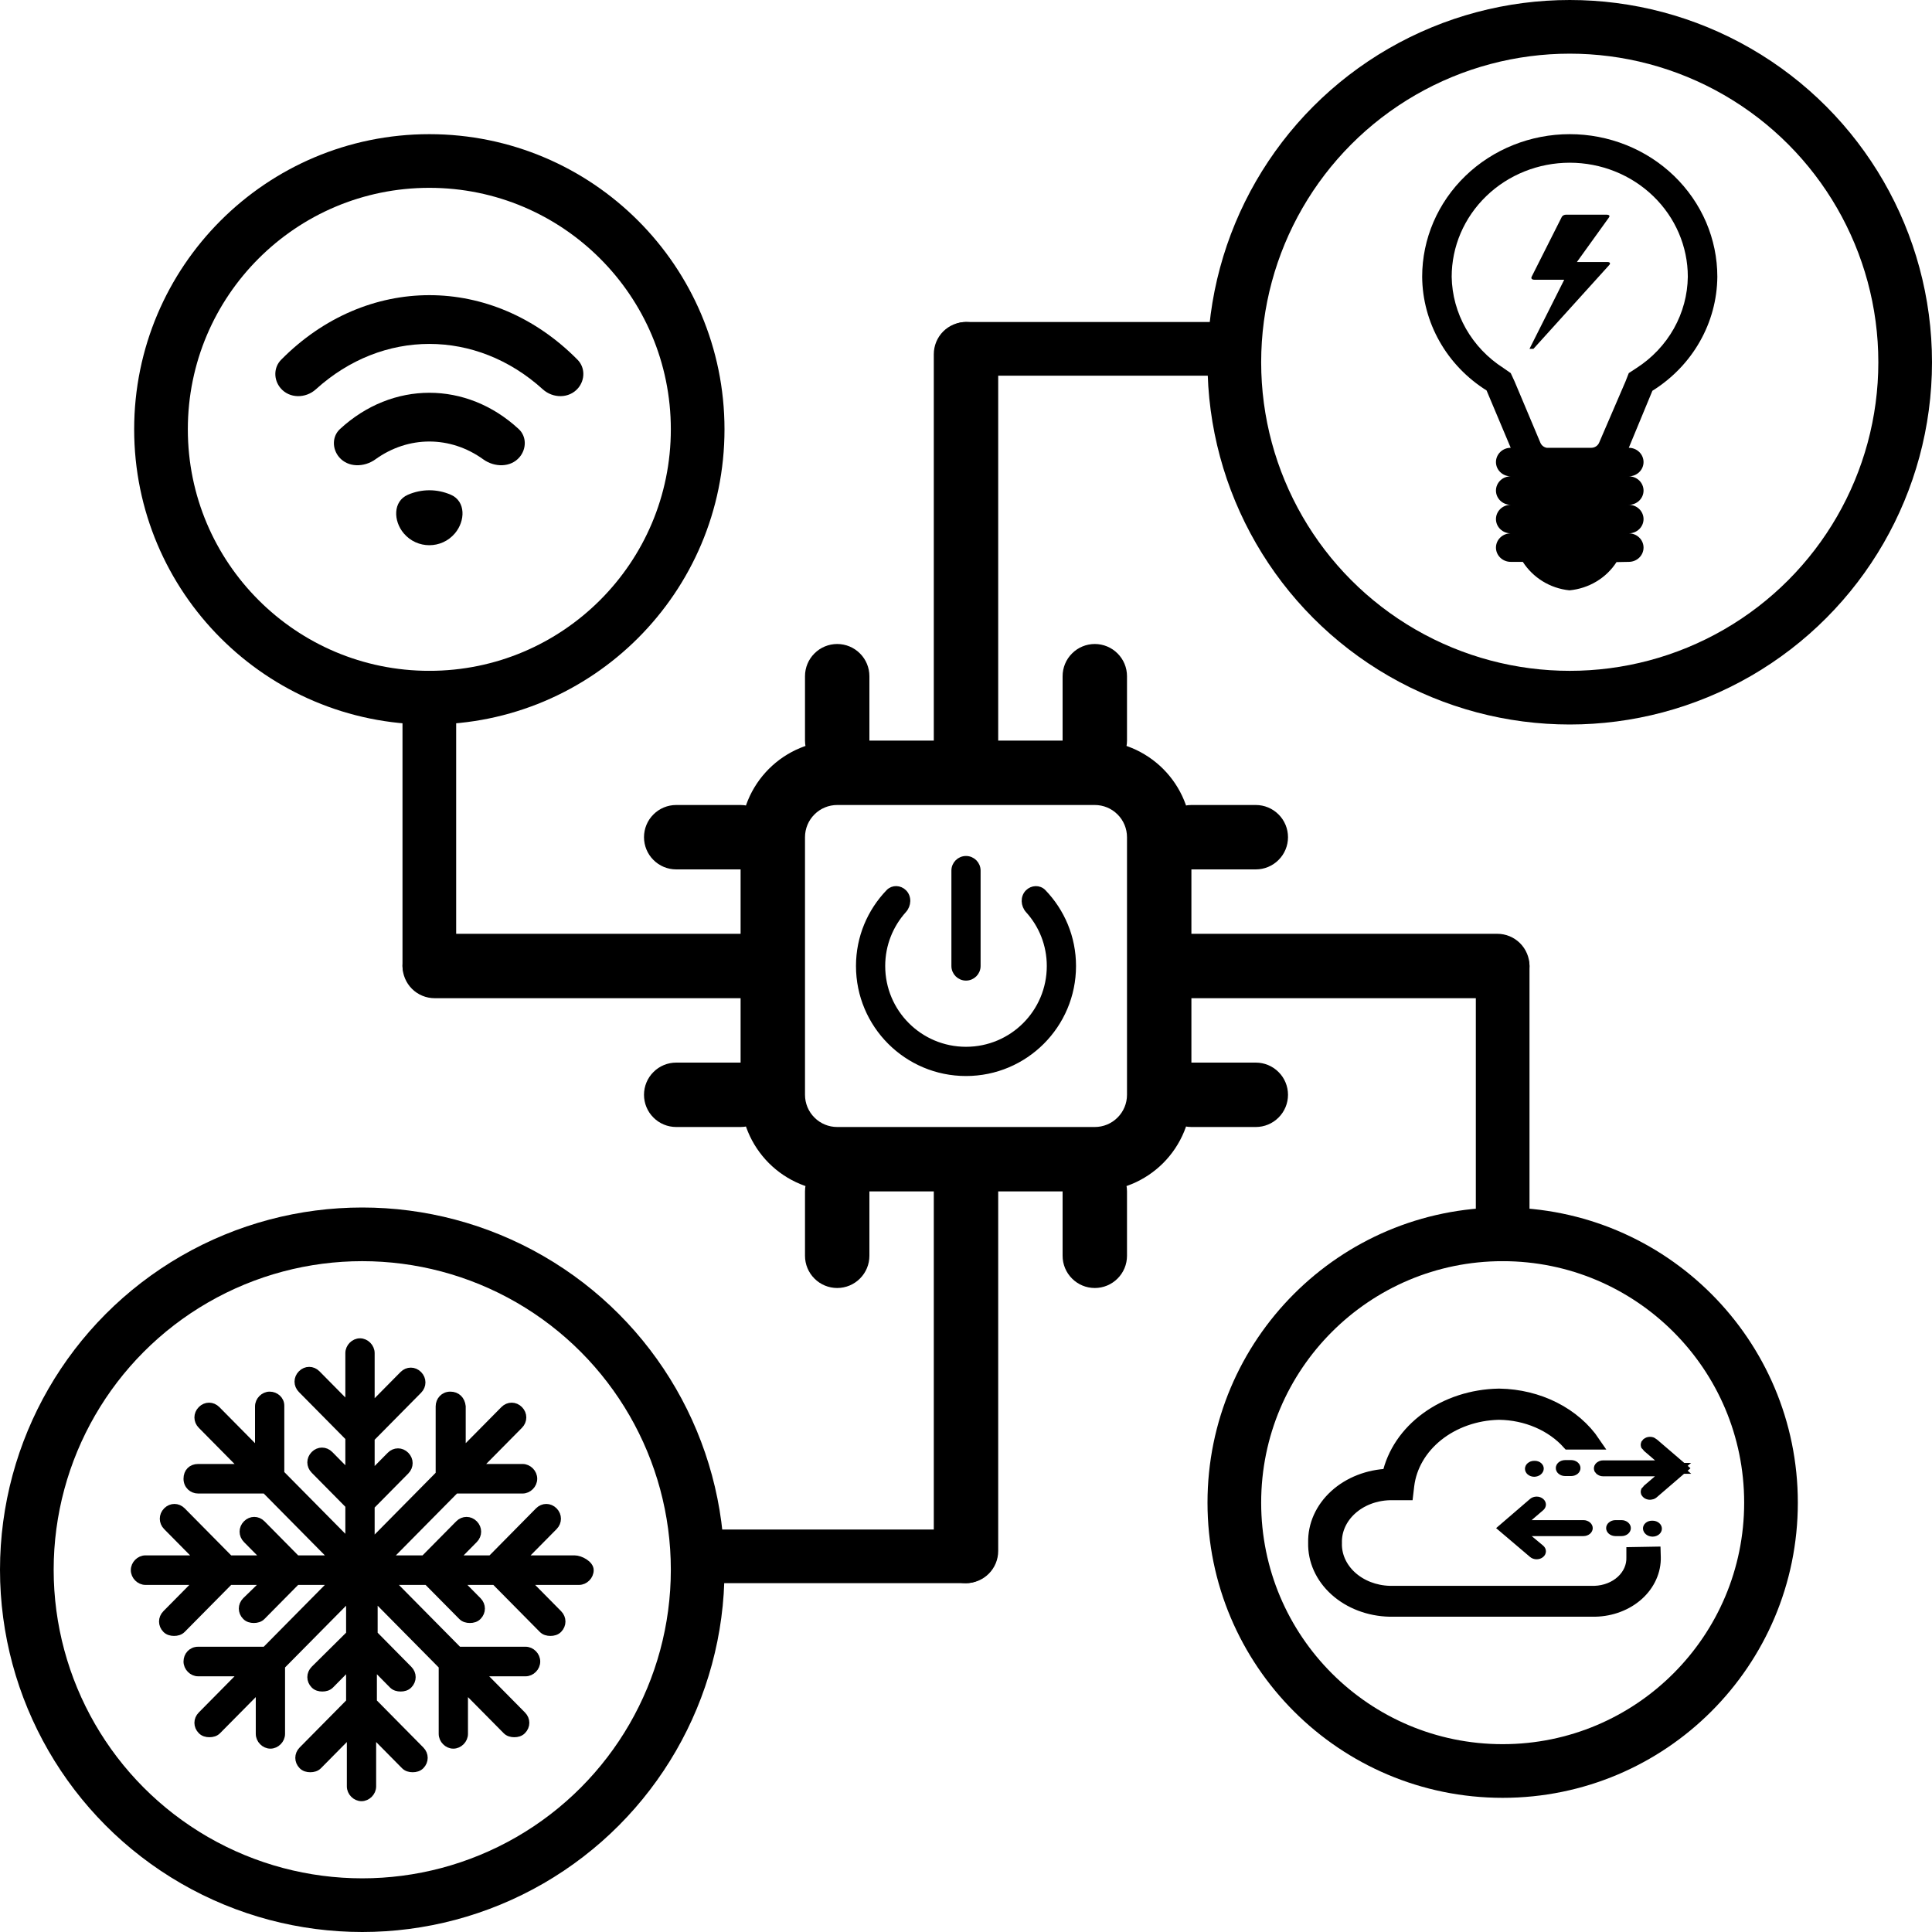<svg width="72" height="72" viewBox="0 0 72 72" fill="none" xmlns="http://www.w3.org/2000/svg">
<path d="M31.2 27.6H40.8C41.755 27.6 42.67 27.979 43.346 28.654C44.021 29.329 44.4 30.245 44.4 31.2V40.8C44.4 41.755 44.021 42.67 43.346 43.346C42.67 44.021 41.755 44.4 40.8 44.4H31.2C30.245 44.4 29.329 44.021 28.654 43.346C27.979 42.67 27.6 41.755 27.6 40.8V31.2C27.6 30.245 27.979 29.329 28.654 28.654C29.329 27.979 30.245 27.6 31.2 27.6ZM31.2 30C30.882 30 30.576 30.126 30.352 30.352C30.126 30.576 30 30.882 30 31.2V40.8C30 41.118 30.126 41.423 30.352 41.648C30.576 41.874 30.882 42 31.2 42H40.8C41.118 42 41.423 41.874 41.648 41.648C41.874 41.423 42 41.118 42 40.8V31.2C42 30.882 41.874 30.576 41.648 30.352C41.423 30.126 41.118 30 40.8 30H31.2ZM31.2 24C31.518 24 31.823 24.126 32.048 24.352C32.274 24.576 32.4 24.882 32.4 25.2V27.6C32.4 27.918 32.274 28.224 32.048 28.448C31.823 28.674 31.518 28.8 31.2 28.8C30.882 28.8 30.576 28.674 30.352 28.448C30.126 28.224 30 27.918 30 27.6V25.2C30 24.882 30.126 24.576 30.352 24.352C30.576 24.126 30.882 24 31.2 24ZM25.2 30H27.6C27.918 30 28.224 30.126 28.448 30.352C28.674 30.576 28.8 30.882 28.8 31.2C28.8 31.518 28.674 31.823 28.448 32.048C28.224 32.274 27.918 32.4 27.6 32.4H25.2C24.882 32.4 24.576 32.274 24.352 32.048C24.126 31.823 24 31.518 24 31.2C24 30.882 24.126 30.576 24.352 30.352C24.576 30.126 24.882 30 25.2 30ZM44.4 30H46.8C47.118 30 47.423 30.126 47.648 30.352C47.874 30.576 48 30.882 48 31.2C48 31.518 47.874 31.823 47.648 32.048C47.423 32.274 47.118 32.4 46.8 32.4H44.4C44.082 32.4 43.776 32.274 43.551 32.048C43.326 31.823 43.2 31.518 43.2 31.2C43.2 30.882 43.326 30.576 43.551 30.352C43.776 30.126 44.082 30 44.4 30ZM16.2 34.8H27.6C27.918 34.8 28.224 34.926 28.448 35.151C28.674 35.377 28.8 35.682 28.8 36C28.8 36.318 28.674 36.623 28.448 36.849C28.224 37.074 27.918 37.2 27.6 37.2H16.2C15.882 37.2 15.576 37.074 15.351 36.849C15.126 36.623 15 36.318 15 36C15 35.682 15.126 35.377 15.351 35.151C15.576 34.926 15.882 34.8 16.2 34.8ZM44.4 34.8H55.8C56.118 34.8 56.423 34.926 56.648 35.151C56.874 35.377 57 35.682 57 36C57 36.318 56.874 36.623 56.648 36.849C56.423 37.074 56.118 37.2 55.8 37.2H44.4C44.082 37.2 43.776 37.074 43.551 36.849C43.326 36.623 43.2 36.318 43.2 36C43.2 35.682 43.326 35.377 43.551 35.151C43.776 34.926 44.082 34.8 44.4 34.8ZM25.2 39.6H27.6C27.918 39.6 28.224 39.726 28.448 39.952C28.674 40.176 28.8 40.482 28.8 40.8C28.8 41.118 28.674 41.423 28.448 41.648C28.224 41.874 27.918 42 27.6 42H25.2C24.882 42 24.576 41.874 24.352 41.648C24.126 41.423 24 41.118 24 40.8C24 40.482 24.126 40.176 24.352 39.952C24.576 39.726 24.882 39.6 25.2 39.6ZM44.4 39.6H46.8C47.118 39.6 47.423 39.726 47.648 39.952C47.874 40.176 48 40.482 48 40.8C48 41.118 47.874 41.423 47.648 41.648C47.423 41.874 47.118 42 46.8 42H44.4C44.082 42 43.776 41.874 43.551 41.648C43.326 41.423 43.2 41.118 43.2 40.8C43.2 40.482 43.326 40.176 43.551 39.952C43.776 39.726 44.082 39.6 44.4 39.6ZM31.2 43.2C31.518 43.2 31.823 43.326 32.048 43.551C32.274 43.776 32.4 44.082 32.4 44.4V46.8C32.4 47.118 32.274 47.423 32.048 47.648C31.823 47.874 31.518 48 31.2 48C30.882 48 30.576 47.874 30.352 47.648C30.126 47.423 30 47.118 30 46.8V44.4C30 44.082 30.126 43.776 30.352 43.551C30.576 43.326 30.882 43.2 31.2 43.2ZM40.8 24C41.118 24 41.423 24.126 41.648 24.352C41.874 24.576 42 24.882 42 25.2V27.6C42 27.918 41.874 28.224 41.648 28.448C41.423 28.674 41.118 28.8 40.8 28.8C40.482 28.8 40.176 28.674 39.952 28.448C39.726 28.224 39.6 27.918 39.6 27.6V25.2C39.6 24.882 39.726 24.576 39.952 24.352C40.176 24.126 40.482 24 40.8 24ZM40.8 43.2C41.118 43.2 41.423 43.326 41.648 43.551C41.874 43.776 42 44.082 42 44.4V46.8C42 47.118 41.874 47.423 41.648 47.648C41.423 47.874 41.118 48 40.8 48C40.482 48 40.176 47.874 39.952 47.648C39.726 47.423 39.6 47.118 39.6 46.8V44.4C39.6 44.082 39.726 43.776 39.952 43.551C40.176 43.326 40.482 43.2 40.8 43.2ZM36 12C36.318 12 36.623 12.126 36.849 12.351C37.074 12.576 37.2 12.882 37.2 13.2V27.6C37.2 27.918 37.074 28.224 36.849 28.448C36.623 28.674 36.318 28.8 36 28.8C35.682 28.8 35.377 28.674 35.151 28.448C34.926 28.224 34.8 27.918 34.8 27.6V13.2C34.8 12.882 34.926 12.576 35.151 12.351C35.377 12.126 35.682 12 36 12ZM36 43.2C36.318 43.2 36.623 43.326 36.849 43.551C37.074 43.776 37.2 44.082 37.2 44.4V57.8C37.2 58.118 37.074 58.423 36.849 58.648C36.623 58.874 36.318 59 36 59C35.682 59 35.377 58.874 35.151 58.648C34.926 58.423 34.8 58.118 34.8 57.8V44.4C34.8 44.082 34.926 43.776 35.151 43.551C35.377 43.326 35.682 43.2 36 43.2Z" fill="black"/>
<path d="M36.444 32.444C36.444 32.199 36.245 32 36 32V32C35.755 32 35.556 32.199 35.556 32.444V36C35.556 36.245 35.755 36.444 36 36.444V36.444C36.245 36.444 36.444 36.245 36.444 36V32.444ZM38.886 33.241C38.727 33.077 38.467 33.089 38.305 33.25V33.25C38.121 33.435 38.14 33.737 38.315 33.93C38.81 34.477 39.111 35.203 39.111 36C39.111 37.72 37.72 39.111 36 39.111C34.28 39.111 32.889 37.72 32.889 36C32.889 35.201 33.191 34.474 33.686 33.924C33.859 33.732 33.877 33.432 33.694 33.249V33.249C33.533 33.088 33.273 33.076 33.115 33.24C32.425 33.957 32 34.927 32 36C32 38.209 33.791 40 36 40C38.209 40 40 38.209 40 36C40 34.927 39.576 33.958 38.886 33.241Z" fill="black" stroke="black" stroke-width="0.2"/>
<rect x="35" y="12" width="12" height="2" rx="1" fill="black"/>
<circle cx="58.5" cy="13.5" r="12.5" stroke="black" stroke-width="2"/>
<path d="M58.5 5C57.041 5 55.642 5.56 54.611 6.556C53.58 7.552 53 8.904 53 10.313C53.006 11.156 53.229 11.984 53.648 12.724C54.066 13.464 54.669 14.092 55.4 14.551L56.3 16.688C56.154 16.688 56.014 16.744 55.911 16.844C55.808 16.944 55.75 17.079 55.75 17.22C55.75 17.36 55.808 17.496 55.911 17.595C56.014 17.695 56.154 17.751 56.3 17.751C56.154 17.751 56.014 17.807 55.911 17.906C55.808 18.006 55.75 18.141 55.75 18.282C55.75 18.423 55.808 18.558 55.911 18.658C56.014 18.757 56.154 18.813 56.3 18.813C56.154 18.813 56.014 18.869 55.911 18.969C55.808 19.069 55.75 19.204 55.75 19.345C55.75 19.486 55.808 19.621 55.911 19.72C56.014 19.82 56.154 19.876 56.3 19.876C56.154 19.876 56.014 19.932 55.911 20.032C55.808 20.131 55.75 20.266 55.75 20.407C55.75 20.548 55.808 20.683 55.911 20.783C56.014 20.883 56.154 20.939 56.3 20.939H56.751C57.127 21.523 57.758 21.926 58.49 22C58.846 21.966 59.19 21.854 59.494 21.671C59.798 21.489 60.054 21.241 60.243 20.948L60.7 20.939C60.846 20.939 60.986 20.883 61.089 20.783C61.192 20.683 61.25 20.548 61.25 20.407C61.25 20.266 61.192 20.131 61.089 20.032C60.986 19.932 60.846 19.876 60.7 19.876C60.846 19.876 60.986 19.82 61.089 19.72C61.192 19.621 61.25 19.486 61.25 19.345C61.25 19.204 61.192 19.069 61.089 18.969C60.986 18.869 60.846 18.813 60.7 18.813C60.846 18.813 60.986 18.757 61.089 18.658C61.192 18.558 61.25 18.423 61.25 18.282C61.25 18.141 61.192 18.006 61.089 17.906C60.986 17.807 60.846 17.751 60.7 17.751C60.846 17.751 60.986 17.695 61.089 17.595C61.192 17.496 61.25 17.36 61.25 17.22C61.25 17.079 61.192 16.944 61.089 16.844C60.986 16.744 60.846 16.688 60.7 16.688L61.58 14.563C62.316 14.104 62.923 13.476 63.345 12.734C63.768 11.993 63.993 11.161 64 10.315C64 9.617 63.858 8.926 63.582 8.281C63.305 7.637 62.9 7.051 62.389 6.557C61.879 6.064 61.273 5.672 60.605 5.405C59.938 5.138 59.222 5 58.5 5V5ZM60.975 13.724L60.7 13.904L60.579 14.213L59.6 16.486C59.577 16.545 59.537 16.596 59.484 16.632C59.431 16.668 59.368 16.688 59.303 16.688H57.642C57.587 16.678 57.536 16.654 57.494 16.619C57.452 16.584 57.42 16.539 57.401 16.488L56.443 14.213L56.3 13.904L56.025 13.713C55.443 13.34 54.964 12.836 54.628 12.244C54.293 11.652 54.111 10.991 54.1 10.316C54.1 9.758 54.213 9.205 54.434 8.689C54.655 8.174 54.979 7.705 55.388 7.31C56.212 6.513 57.331 6.065 58.498 6.064C59.665 6.064 60.785 6.511 61.61 7.308C62.436 8.105 62.9 9.186 62.9 10.313C62.892 10.987 62.714 11.649 62.381 12.242C62.048 12.834 61.571 13.34 60.99 13.714L60.975 13.724Z" fill="black"/>
<path d="M57 13H57.147L59.973 9.875C60 9.842 60.007 9.816 59.993 9.795C59.98 9.775 59.949 9.765 59.902 9.765H58.766L59.948 8.122C60.012 8.041 59.98 8 59.851 8H58.37C58.299 8 58.245 8.025 58.207 8.076L57.081 10.311C57.064 10.347 57.066 10.375 57.086 10.395C57.106 10.415 57.14 10.425 57.188 10.425H58.294L57 13Z" fill="black"/>
<rect x="15" y="25" width="2" height="12" rx="1" fill="black"/>
<circle cx="16" cy="16" r="10" stroke="black" stroke-width="2"/>
<path d="M10.478 13.406C10.191 13.695 10.193 14.155 10.457 14.466V14.466C10.789 14.857 11.392 14.853 11.772 14.508C14.258 12.253 17.742 12.253 20.228 14.508C20.608 14.853 21.211 14.857 21.544 14.465V14.465C21.807 14.155 21.809 13.695 21.523 13.406C18.355 10.198 13.65 10.198 10.478 13.406ZM15.201 18.438C14.641 18.681 14.653 19.413 15.048 19.878V19.878C15.547 20.466 16.454 20.465 16.952 19.878V19.878C17.347 19.412 17.361 18.681 16.802 18.438C16.287 18.215 15.717 18.215 15.201 18.438ZM12.671 15.989C12.371 16.265 12.375 16.727 12.639 17.038V17.038C12.971 17.429 13.573 17.419 13.989 17.119C15.219 16.233 16.78 16.232 18.01 17.119C18.427 17.419 19.029 17.429 19.362 17.037V17.037C19.625 16.727 19.629 16.265 19.33 15.989C17.383 14.187 14.622 14.187 12.671 15.989Z" fill="black"/>
<rect x="25" y="57" width="12" height="2" rx="1" fill="black"/>
<circle cx="13.5" cy="58.5" r="12.5" stroke="black" stroke-width="2"/>
<path d="M21.411 58.089H19.475L20.654 56.897C20.822 56.726 20.822 56.471 20.654 56.3C20.485 56.13 20.233 56.13 20.064 56.3L18.297 58.089H16.979L17.68 57.379C17.848 57.209 17.848 56.953 17.68 56.783C17.512 56.613 17.259 56.613 17.091 56.783L15.8 58.089H14.454L16.979 55.534H19.475C19.7 55.534 19.896 55.336 19.896 55.108C19.896 54.882 19.7 54.683 19.475 54.683H17.82L19.363 53.122C19.531 52.952 19.531 52.696 19.363 52.526C19.195 52.356 18.942 52.356 18.774 52.526L17.231 54.087V52.412C17.203 52.157 17.035 51.987 16.782 51.987C16.53 51.987 16.361 52.185 16.361 52.412V54.938L13.837 57.492V56.13L15.127 54.825C15.295 54.654 15.295 54.399 15.127 54.229C14.959 54.058 14.706 54.058 14.538 54.229L13.837 54.938V53.604L15.604 51.816C15.772 51.646 15.772 51.391 15.604 51.22C15.436 51.05 15.183 51.05 15.015 51.22L13.837 52.412V50.426C13.837 50.199 13.64 50 13.416 50C13.191 50 12.995 50.199 12.995 50.426V52.384L11.817 51.192C11.649 51.022 11.396 51.022 11.228 51.192C11.059 51.362 11.059 51.618 11.228 51.788L12.995 53.576V54.91L12.294 54.2C12.125 54.03 11.873 54.03 11.705 54.2C11.536 54.371 11.536 54.626 11.705 54.796L12.995 56.102V57.464L10.47 54.91V52.384C10.47 52.157 10.274 51.987 10.05 51.987C9.825 51.987 9.629 52.185 9.629 52.412V54.087L8.086 52.526C7.917 52.356 7.665 52.356 7.497 52.526C7.328 52.696 7.328 52.952 7.497 53.122L9.04 54.683H7.384C7.132 54.683 6.964 54.853 6.964 55.108C6.964 55.364 7.16 55.534 7.384 55.534H9.881L12.406 58.089H11.059L9.769 56.783C9.601 56.613 9.348 56.613 9.18 56.783C9.012 56.953 9.012 57.209 9.18 57.379L9.881 58.089H8.563L6.795 56.3C6.627 56.13 6.375 56.13 6.206 56.3C6.038 56.471 6.038 56.726 6.206 56.897L7.384 58.089H5.421C5.196 58.089 5 58.287 5 58.514C5 58.741 5.196 58.94 5.421 58.94H7.356L6.178 60.132C6.01 60.302 6.01 60.558 6.178 60.728C6.262 60.813 6.375 60.841 6.487 60.841C6.599 60.841 6.711 60.813 6.795 60.728L8.563 58.94H9.881L9.152 59.649C8.983 59.82 8.983 60.075 9.152 60.245C9.236 60.331 9.348 60.359 9.46 60.359C9.573 60.359 9.685 60.331 9.769 60.245L11.059 58.94H12.406L9.881 61.494H7.384C7.132 61.494 6.964 61.693 6.964 61.92C6.964 62.147 7.16 62.346 7.384 62.346H9.04L7.497 63.907C7.328 64.077 7.328 64.332 7.497 64.502C7.581 64.588 7.693 64.616 7.805 64.616C7.917 64.616 8.03 64.588 8.114 64.502L9.657 62.942V64.616C9.657 64.843 9.853 65.042 10.078 65.042C10.302 65.042 10.498 64.843 10.498 64.616V62.09L13.023 59.536V60.898L11.705 62.204C11.536 62.374 11.536 62.629 11.705 62.8C11.789 62.885 11.901 62.913 12.013 62.913C12.125 62.913 12.238 62.885 12.322 62.8L13.023 62.09V63.424L11.256 65.212C11.088 65.382 11.088 65.638 11.256 65.808C11.34 65.893 11.452 65.921 11.564 65.921C11.677 65.921 11.789 65.893 11.873 65.808L13.051 64.616V66.574C13.051 66.801 13.248 67 13.472 67C13.696 67 13.893 66.801 13.893 66.574V64.616L15.071 65.808C15.155 65.893 15.267 65.921 15.38 65.921C15.492 65.921 15.604 65.893 15.688 65.808C15.856 65.638 15.856 65.382 15.688 65.212L13.921 63.424V62.09L14.622 62.8C14.706 62.885 14.819 62.913 14.931 62.913C15.043 62.913 15.155 62.885 15.239 62.8C15.408 62.629 15.408 62.374 15.239 62.204L13.949 60.898V59.536L16.474 62.09V64.616C16.474 64.843 16.67 65.042 16.894 65.042C17.119 65.042 17.315 64.843 17.315 64.616V62.942L18.858 64.502C18.942 64.588 19.055 64.616 19.167 64.616C19.279 64.616 19.391 64.588 19.475 64.502C19.644 64.332 19.644 64.077 19.475 63.907L17.932 62.346H19.587C19.812 62.346 20.008 62.147 20.008 61.92C20.008 61.693 19.812 61.494 19.587 61.494H17.091L14.566 58.94H15.912L17.203 60.245C17.287 60.331 17.399 60.359 17.512 60.359C17.624 60.359 17.736 60.331 17.82 60.245C17.988 60.075 17.988 59.82 17.82 59.649L17.119 58.94H18.437L20.205 60.728C20.289 60.813 20.401 60.841 20.513 60.841C20.625 60.841 20.738 60.813 20.822 60.728C20.99 60.558 20.99 60.302 20.822 60.132L19.644 58.94H21.579C21.804 58.94 22 58.741 22 58.514C22 58.287 21.635 58.089 21.411 58.089" fill="black"/>
<path d="M21.411 58.089H19.475L20.654 56.897C20.822 56.726 20.822 56.471 20.654 56.3C20.485 56.13 20.233 56.13 20.064 56.3L18.297 58.089H16.979L17.68 57.379C17.848 57.209 17.848 56.953 17.68 56.783C17.512 56.613 17.259 56.613 17.091 56.783L15.8 58.089H14.454L16.979 55.534H19.475C19.7 55.534 19.896 55.336 19.896 55.108C19.896 54.882 19.7 54.683 19.475 54.683H17.82L19.363 53.122C19.531 52.952 19.531 52.696 19.363 52.526C19.195 52.356 18.942 52.356 18.774 52.526L17.231 54.087V52.412C17.203 52.157 17.035 51.987 16.782 51.987C16.53 51.987 16.361 52.185 16.361 52.412V54.938L13.837 57.492V56.13L15.127 54.825C15.295 54.654 15.295 54.399 15.127 54.229C14.959 54.058 14.706 54.058 14.538 54.229L13.837 54.938V53.604L15.604 51.816C15.772 51.646 15.772 51.391 15.604 51.22C15.436 51.05 15.183 51.05 15.015 51.22L13.837 52.412V50.426C13.837 50.199 13.64 50 13.416 50C13.191 50 12.995 50.199 12.995 50.426V52.384L11.817 51.192C11.649 51.022 11.396 51.022 11.228 51.192C11.059 51.362 11.059 51.618 11.228 51.788L12.995 53.576V54.91L12.294 54.2C12.125 54.03 11.873 54.03 11.705 54.2C11.536 54.371 11.536 54.626 11.705 54.796L12.995 56.102V57.464L10.47 54.91V52.384C10.47 52.157 10.274 51.987 10.05 51.987C9.825 51.987 9.629 52.185 9.629 52.412V54.087L8.086 52.526C7.917 52.356 7.665 52.356 7.497 52.526C7.328 52.696 7.328 52.952 7.497 53.122L9.04 54.683H7.384C7.132 54.683 6.964 54.853 6.964 55.108C6.964 55.364 7.16 55.534 7.384 55.534H9.881L12.406 58.089H11.059L9.769 56.783C9.601 56.613 9.348 56.613 9.18 56.783C9.012 56.953 9.012 57.209 9.18 57.379L9.881 58.089H8.563L6.795 56.3C6.627 56.13 6.375 56.13 6.206 56.3C6.038 56.471 6.038 56.726 6.206 56.897L7.384 58.089H5.421C5.196 58.089 5 58.287 5 58.514C5 58.741 5.196 58.94 5.421 58.94H7.356L6.178 60.132C6.01 60.302 6.01 60.558 6.178 60.728C6.262 60.813 6.375 60.841 6.487 60.841C6.599 60.841 6.711 60.813 6.795 60.728L8.563 58.94H9.881L9.152 59.649C8.983 59.82 8.983 60.075 9.152 60.245C9.236 60.331 9.348 60.359 9.46 60.359C9.573 60.359 9.685 60.331 9.769 60.245L11.059 58.94H12.406L9.881 61.494H7.384C7.132 61.494 6.964 61.693 6.964 61.92C6.964 62.147 7.16 62.346 7.384 62.346H9.04L7.497 63.907C7.328 64.077 7.328 64.332 7.497 64.502C7.581 64.588 7.693 64.616 7.805 64.616C7.917 64.616 8.03 64.588 8.114 64.502L9.657 62.942V64.616C9.657 64.843 9.853 65.042 10.078 65.042C10.302 65.042 10.498 64.843 10.498 64.616V62.09L13.023 59.536V60.898L11.705 62.204C11.536 62.374 11.536 62.629 11.705 62.8C11.789 62.885 11.901 62.913 12.013 62.913C12.125 62.913 12.238 62.885 12.322 62.8L13.023 62.09V63.424L11.256 65.212C11.088 65.382 11.088 65.638 11.256 65.808C11.34 65.893 11.452 65.921 11.564 65.921C11.677 65.921 11.789 65.893 11.873 65.808L13.051 64.616V66.574C13.051 66.801 13.248 67 13.472 67C13.696 67 13.893 66.801 13.893 66.574V64.616L15.071 65.808C15.155 65.893 15.267 65.921 15.38 65.921C15.492 65.921 15.604 65.893 15.688 65.808C15.856 65.638 15.856 65.382 15.688 65.212L13.921 63.424V62.09L14.622 62.8C14.706 62.885 14.819 62.913 14.931 62.913C15.043 62.913 15.155 62.885 15.239 62.8C15.408 62.629 15.408 62.374 15.239 62.204L13.949 60.898V59.536L16.474 62.09V64.616C16.474 64.843 16.67 65.042 16.894 65.042C17.119 65.042 17.315 64.843 17.315 64.616V62.942L18.858 64.502C18.942 64.588 19.055 64.616 19.167 64.616C19.279 64.616 19.391 64.588 19.475 64.502C19.644 64.332 19.644 64.077 19.475 63.907L17.932 62.346H19.587C19.812 62.346 20.008 62.147 20.008 61.92C20.008 61.693 19.812 61.494 19.587 61.494H17.091L14.566 58.94H15.912L17.203 60.245C17.287 60.331 17.399 60.359 17.512 60.359C17.624 60.359 17.736 60.331 17.82 60.245C17.988 60.075 17.988 59.82 17.82 59.649L17.119 58.94H18.437L20.205 60.728C20.289 60.813 20.401 60.841 20.513 60.841C20.625 60.841 20.738 60.813 20.822 60.728C20.99 60.558 20.99 60.302 20.822 60.132L19.644 58.94H21.579C21.804 58.94 22 58.741 22 58.514C22 58.287 21.635 58.089 21.411 58.089" stroke="black" stroke-width="0.25"/>
<rect x="55" y="35" width="2" height="12" rx="1" fill="black"/>
<circle cx="56" cy="56" r="10" stroke="black" stroke-width="2"/>
<path d="M59.357 56.949C59.357 56.87 59.32 56.794 59.255 56.739C59.19 56.683 59.102 56.651 59.01 56.651H57.078L57.511 56.28C57.576 56.224 57.612 56.148 57.612 56.07C57.611 55.991 57.575 55.915 57.509 55.86C57.444 55.804 57.356 55.773 57.264 55.774C57.172 55.774 57.084 55.806 57.019 55.862L55.756 56.949L57.019 58.022C57.051 58.05 57.09 58.072 57.132 58.087C57.173 58.102 57.218 58.11 57.264 58.11C57.309 58.11 57.355 58.102 57.397 58.088C57.439 58.073 57.477 58.051 57.509 58.024C57.542 57.996 57.567 57.964 57.585 57.928C57.602 57.892 57.611 57.853 57.612 57.814C57.612 57.775 57.603 57.736 57.586 57.7C57.569 57.664 57.543 57.631 57.511 57.603L57.082 57.246H59.01C59.102 57.246 59.19 57.214 59.255 57.159C59.32 57.103 59.357 57.027 59.357 56.949V56.949Z" fill="black"/>
<path d="M60.431 57.246C60.523 57.246 60.611 57.214 60.675 57.159C60.74 57.103 60.777 57.027 60.777 56.949C60.777 56.87 60.74 56.794 60.675 56.739C60.611 56.683 60.523 56.651 60.431 56.651H60.203C60.111 56.651 60.023 56.683 59.958 56.739C59.893 56.794 59.856 56.87 59.856 56.949C59.856 57.027 59.893 57.103 59.958 57.159C60.023 57.214 60.111 57.246 60.203 57.246H60.431Z" fill="black"/>
<path d="M61.587 56.672H61.564C61.519 56.672 61.474 56.679 61.433 56.694C61.392 56.709 61.354 56.732 61.323 56.759C61.292 56.787 61.267 56.82 61.251 56.856C61.235 56.892 61.228 56.93 61.229 56.969C61.233 57.048 61.272 57.124 61.338 57.179C61.405 57.235 61.495 57.266 61.587 57.266C61.679 57.266 61.767 57.234 61.832 57.179C61.897 57.123 61.934 57.048 61.934 56.969C61.934 56.89 61.897 56.814 61.832 56.759C61.767 56.703 61.679 56.672 61.587 56.672V56.672Z" fill="black"/>
<path d="M61.574 53.823L61.574 53.823L61.574 53.824L62.616 54.718L61.574 55.615L61.574 55.615C61.566 55.622 61.555 55.629 61.54 55.634C61.526 55.639 61.509 55.642 61.492 55.642C61.474 55.642 61.457 55.639 61.443 55.634C61.428 55.629 61.417 55.622 61.409 55.615C61.401 55.609 61.398 55.603 61.396 55.6C61.395 55.597 61.395 55.595 61.395 55.595C61.395 55.595 61.395 55.593 61.396 55.59C61.398 55.587 61.401 55.581 61.408 55.575C61.408 55.575 61.409 55.575 61.409 55.575L61.837 55.208L62.349 54.768H61.674H59.746C59.709 54.768 59.68 54.755 59.664 54.741C59.656 54.734 59.653 54.729 59.651 54.726C59.65 54.723 59.65 54.721 59.65 54.721C59.65 54.72 59.65 54.719 59.651 54.716C59.653 54.712 59.656 54.707 59.664 54.7C59.68 54.687 59.709 54.674 59.746 54.674H61.678H62.353L61.841 54.234L61.409 53.863C61.409 53.863 61.409 53.863 61.408 53.863C61.401 53.857 61.398 53.851 61.396 53.848C61.395 53.845 61.395 53.843 61.395 53.843C61.395 53.843 61.395 53.841 61.396 53.838C61.398 53.835 61.401 53.829 61.409 53.822C61.425 53.809 61.455 53.796 61.492 53.796C61.529 53.796 61.557 53.809 61.574 53.823Z" fill="black" stroke="black" stroke-width="0.5"/>
<path d="M58.554 55.008C58.646 55.008 58.734 54.976 58.799 54.921C58.864 54.865 58.9 54.789 58.9 54.711C58.9 54.632 58.864 54.556 58.799 54.501C58.734 54.445 58.646 54.413 58.554 54.413H58.326C58.234 54.413 58.146 54.445 58.081 54.501C58.016 54.556 57.98 54.632 57.98 54.711C57.98 54.789 58.016 54.865 58.081 54.921C58.146 54.976 58.234 55.008 58.326 55.008H58.554Z" fill="black"/>
<path d="M57.531 54.738C57.532 54.699 57.525 54.661 57.509 54.625C57.493 54.589 57.468 54.556 57.437 54.528C57.406 54.5 57.369 54.478 57.327 54.463C57.286 54.448 57.241 54.441 57.197 54.441H57.177C57.131 54.441 57.086 54.448 57.044 54.463C57.002 54.478 56.964 54.5 56.932 54.528C56.9 54.555 56.874 54.588 56.857 54.624C56.84 54.66 56.831 54.699 56.831 54.738C56.831 54.777 56.84 54.815 56.857 54.851C56.874 54.887 56.9 54.92 56.932 54.948C56.964 54.975 57.002 54.997 57.044 55.012C57.086 55.027 57.131 55.035 57.177 55.035C57.269 55.034 57.357 55.002 57.423 54.947C57.489 54.892 57.528 54.817 57.531 54.738V54.738Z" fill="black"/>
<path d="M60.86 57.904V58.035C60.872 58.371 60.73 58.698 60.463 58.944C60.196 59.19 59.827 59.335 59.435 59.349H51.779C51.225 59.332 50.703 59.128 50.324 58.781C49.946 58.434 49.743 57.973 49.76 57.499C49.746 57.026 49.95 56.567 50.328 56.223C50.706 55.878 51.227 55.676 51.779 55.659H52.42L52.455 55.362C52.543 54.636 52.935 53.961 53.559 53.464C54.183 52.968 54.996 52.682 55.847 52.662H55.878C56.378 52.669 56.869 52.773 57.316 52.965C57.763 53.157 58.154 53.433 58.459 53.772H59.392C59.034 53.243 58.524 52.803 57.91 52.492C57.296 52.182 56.599 52.012 55.886 52H55.843C54.866 52.019 53.926 52.326 53.182 52.87C52.437 53.413 51.934 54.16 51.755 54.984C51.004 55.009 50.295 55.285 49.78 55.754C49.264 56.224 48.985 56.848 49.001 57.492C48.984 58.141 49.267 58.77 49.79 59.24C50.312 59.71 51.03 59.983 51.786 60H59.447C59.743 59.994 60.034 59.938 60.304 59.835C60.575 59.732 60.819 59.585 61.023 59.401C61.226 59.218 61.386 59.001 61.492 58.764C61.599 58.528 61.65 58.276 61.643 58.022C61.645 57.978 61.645 57.934 61.643 57.89L60.86 57.904Z" fill="black" stroke="black" stroke-width="0.5"/>
</svg>
